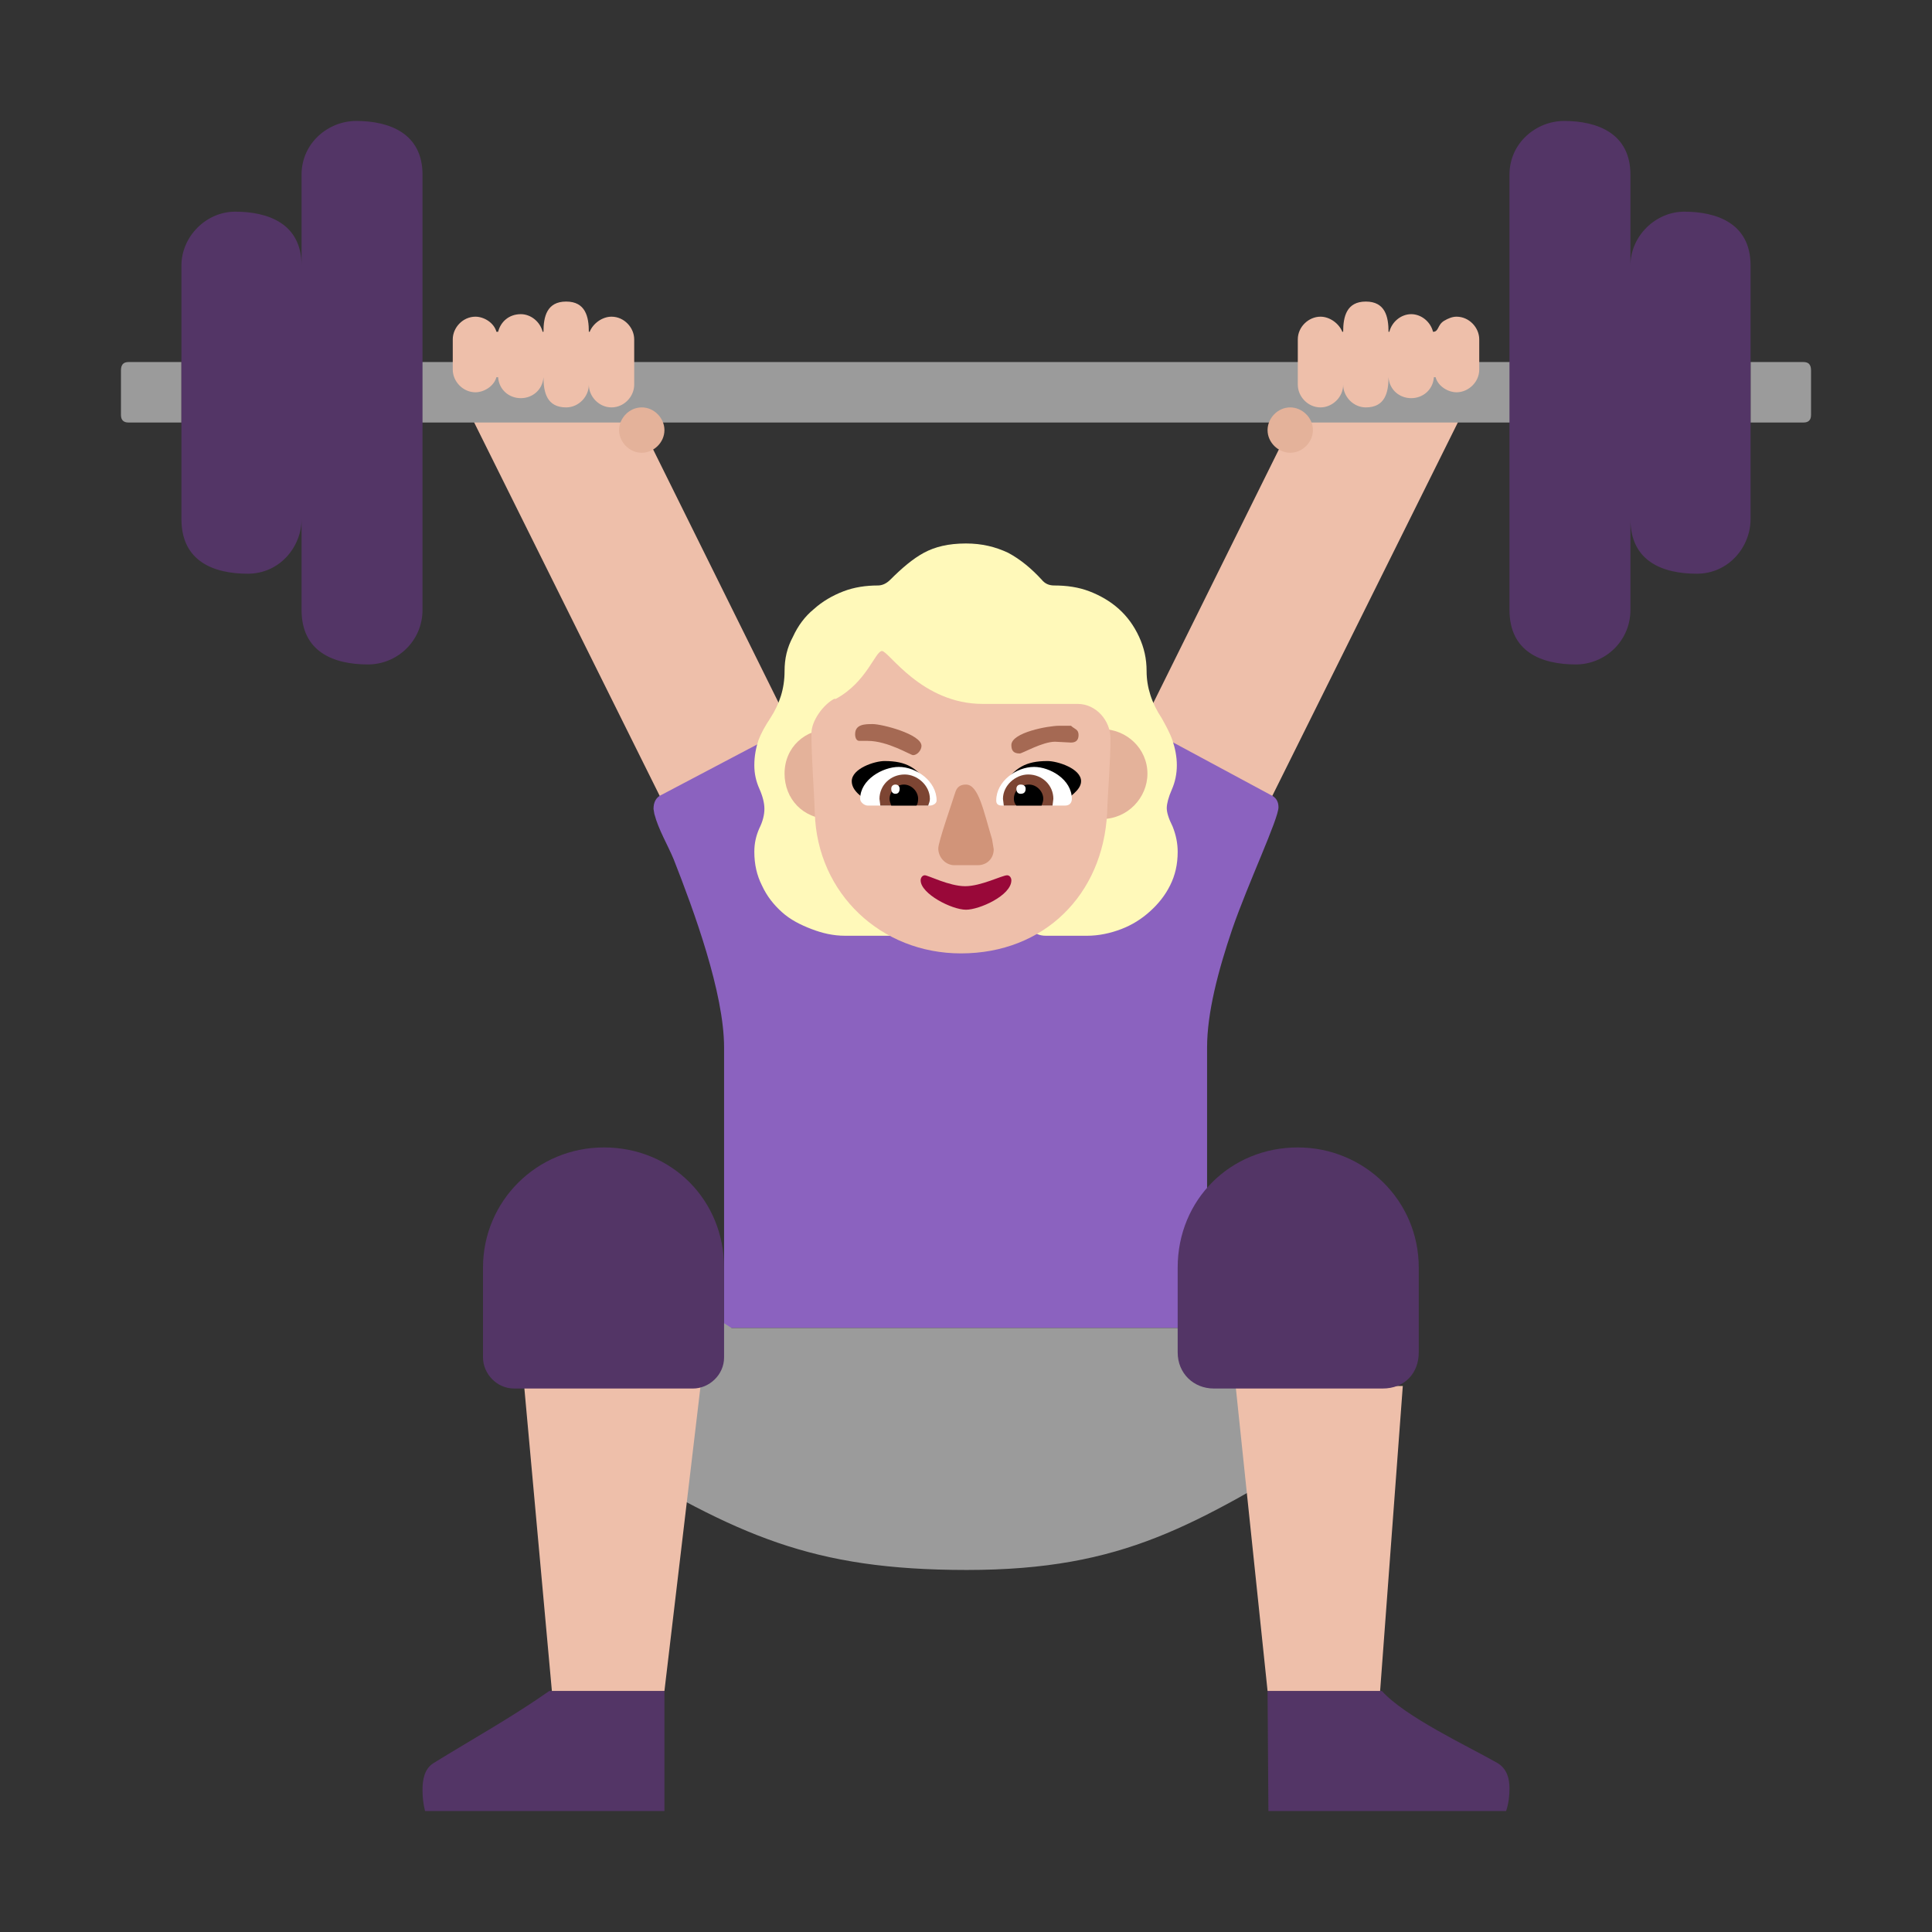 <svg version="1.1" xmlns="http://www.w3.org/2000/svg" viewBox="0 0 2300 2300"><rect x="0" y="0" width="2300" height="2300" fill="#333333" stroke="none"/><g transform="scale(1,-1) translate(-256, -1869)">
		<path d="M2049-287c3 9 4 18 4 27 0 12-3 23-14 30-37 21-110 55-138 86l-136 0 1-143 283 0 z M1047-287l0 143-137 0c-44-31-91-57-138-86-11-7-13-20-13-32 0-9 1-17 3-25l285 0 z" fill="#533566"/>
		<path d="M1670 719l-156 81 316 638c-5-11-10-21-10-32 0-18 15-22 29-22 19 0 97 23 97 46 0 3-1 5-4 6 19-5 57-19 57-44 0-11-4-19-8-27l-321-646 z M1142 719l156 81-316 638c5-11 9-21 9-32 0-18-13-22-28-22-18 0-97 23-97 46 0 3 1 5 4 6-19-5-57-19-57-44 0-11 4-19 8-27l321-646 z" fill="#EEBFAA"/>
		<path d="M1693 288l0 334c0 41 13 91 30 141 19 55 55 131 55 145 0 7-3 12-10 15l-182 98-36-158 3-5c-45 27-96 43-147 43-53 0-101-14-145-43l2 5-33 158-186-98c-7-3-10-9-10-17l1-6c5-19 16-37 23-54 24-61 60-159 60-224l0-334 575 0 z" fill="#8B62BF"/>
		<path d="M1407 0c188 0 271 54 430 148l36 67c16 55 30 157 40 216l-225-143-561 0-224 143 32-227 40-67c160-96 247-137 432-137 z" fill="#9B9B9B"/>
		<path d="M1899-144l27 363-199 0 38-363 134 0 z M1047-144l43 363-210 0 33-363 134 0 z" fill="#EEBFAA"/>
		<path d="M2403 1366c6 0 9 3 9 9l0 53c0 7-3 10-9 10l-63 0 0-72 63 0 z M2125 1366l-1438 0 0 72 1438 0 0-72 z M472 1366l0 72-63 0c-6 0-9-3-9-10l0-53c0-6 3-9 9-9l63 0 z" fill="#9B9B9B"/>
		<path d="M1902 216c26 0 43 18 43 43l0 101c0 80-65 143-144 143-80 0-143-62-143-143l0-101c0-25 19-43 43-43l201 0 z M1081 216c19 0 37 16 37 37l0 107c0 80-62 143-143 143-80 0-144-64-144-143l0-107c0-19 16-37 37-37l213 0 z" fill="#533566"/>
		<path d="M1882 1384c23 0 27 18 27 36 1-15 13-25 27-25 14 0 26 10 27 25l2 0c3-11 15-18 25-18 14 0 27 12 27 27l0 36c0 14-12 27-27 27-5 0-10-2-15-5-8-5-6-13-13-13-3 12-14 21-26 21-12 0-23-9-26-21l-1 0c0 18-4 36-27 36-23 0-27-18-27-36l-1 0c-4 10-15 18-26 18-14 0-27-12-27-27l0-54c0-14 12-27 27-27 14 0 27 12 27 27 0-14 12-27 27-27 z M984 1384c15 0 27 13 27 27l0 54c0 14-12 27-27 27-11 0-22-8-26-18l-1 0c0 18-4 36-27 36-23 0-27-18-27-36l-1 0c-3 12-14 21-26 21-14 0-24-9-27-21l-2 0c-3 11-15 18-25 18-15 0-27-13-27-27l0-36c0-14 12-27 27-27 10 0 22 7 25 18l2 0c1-15 13-25 27-25 14 0 26 10 27 25 0-18 4-36 27-36 15 0 27 13 27 27 0-14 12-27 27-27 z" fill="#EEBFAA"/>
		<path d="M1792 1330c-14 0-27 12-27 27 0 14 12 27 27 27 14 0 27-12 27-27 0-14-12-27-27-27 z M1020 1330c14 0 27 12 27 27 0 14-12 27-27 27-15 0-27-13-27-27 0-14 12-27 27-27 z" fill="#E4B29A"/>
		<path d="M2132 1078c35 0 65 28 65 65l0 108c0-50 38-65 79-65 38 0 64 32 64 65l0 302c0 50-40 64-79 64-34 0-64-29-64-64l0 108c0 49-39 64-79 64-33 0-65-26-65-64l0-518c0-50 38-65 79-65 z M694 1078c35 0 65 28 65 65l0 518c0 49-39 64-79 64-33 0-65-26-65-64l0-108c0 50-40 64-79 64-35 0-64-30-64-64l0-302c0-50 38-65 79-65 38 0 64 32 64 65l0-108c0-50 38-65 79-65 z" fill="#533566"/>
		<path d="M1550 755c14 0 28 3 41 8 13 5 24 12 34 21 10 9 18 19 24 31 6 12 9 25 9 40 0 10-2 20-6 30-5 10-7 17-7 22 0 5 2 13 6 22 4 9 6 19 6 29 0 10-2 20-5 29-3 9-8 18-13 27-12 18-18 37-18 56 0 15-3 28-9 41-6 13-14 24-24 33-10 9-22 16-35 21-13 5-27 7-42 7-6 0-11 2-15 7-12 13-25 24-40 32-15 7-31 11-50 11-21 0-37-4-50-11-13-7-26-18-40-32-5-5-10-7-15-7-14 0-28-2-41-7-13-5-25-12-35-21-11-9-19-20-25-33-7-13-10-26-10-41 0-21-6-39-17-56-6-9-11-18-14-26-3-9-5-19-5-30 0-10 2-19 6-28 4-9 6-17 6-24 0-7-2-15-6-23-4-9-6-18-6-28 0-15 3-28 9-40 6-13 14-23 24-32 10-9 22-15 35-20 13-5 26-8 40-8l52 0c11 0 18 2 23 6 4 3 7 8 8 15l1 10-1 11c-1 8-1 16-1 24l133 0 0-19-1-10 1-11c1-7 3-13 7-18 3-5 9-8 17-8l49 0 z" fill="#FFF9BA"/>
		<path d="M1568 894c30 0 54 25 54 54 0 30-25 53-54 53-29 0-54-21-54-53 0-30 22-54 54-54 z M1244 894c32 0 54 24 54 54 0 32-25 53-54 53-29 0-54-21-54-53 0-30 22-54 54-54 z" fill="#E4B29A"/>
		<path d="M1400 734c99 0 169 70 174 167 1 29 4 60 4 89 0 21-17 41-39 41l-113 0c-73 0-112 63-120 63-8 0-18-37-55-57l-2 0c-13-7-27-26-27-41 0-31 3-64 4-95 3-96 79-167 174-167 z" fill="#EEBFAA"/>
		<path d="M1291 913c-8 7-21 14-21 26 0 15 27 24 39 24 26 0 39-8 53-29l-71-21 z M1521 913c7 7 22 15 22 26 0 15-28 24-40 24-26 0-39-8-53-29 9-4 43-12 71-21 z" fill="#000000"/>
		<path d="M1470 972c3 0 27 14 42 14l19-1c6 0 9 3 9 9 0 7-5 7-9 11l-14 0c-13 0-57-8-57-23 0-7 3-10 10-10 z M1343 970c5 0 10 6 10 11 0 14-47 26-58 26-9 0-21 0-21-12 0-5 2-8 5-8l10 0c24 0 51-17 54-17 z" fill="#A56953"/>
		<path d="M1524 910l-75 0c-5 0-7 2-7 6 0 23 24 40 45 40 19 0 45-15 45-38 0-5-3-8-8-8 z M1363 910c3 0 8 2 8 6 0 23-24 40-45 40-19 0-46-15-46-38 0-4 5-8 9-8l74 0 z" fill="#FFFFFF"/>
		<path d="M1509 910l-58 0-1 8c0 16 15 29 30 29 17 0 30-13 30-29l-1-8 z M1361 910c1 3 2 5 2 8 0 16-15 29-30 29-17 0-30-13-30-29l1-8 57 0 z" fill="#7D4533"/>
		<path d="M1496 910l-30 0c-2 2-3 5-3 8 0 11 9 17 18 17 9 0 17-8 17-17 0-3-1-5-2-8 z M1347 910c1 1 2 4 2 8 0 9-8 17-17 17-9 0-17-8-17-17 0-3 1-5 2-8l30 0 z" fill="#000000"/>
		<path d="M1420 839c11 0 19 8 19 19l-2 12c-10 33-16 65-31 65-7 0-11-3-13-10-3-10-20-58-20-66 0-11 9-20 19-20l28 0 z" fill="#D19479"/>
		<path d="M1406 786c16 0 54 17 54 35 0 3-2 6-5 6-6 0-31-13-50-13-19 0-44 13-48 13-3 0-5-3-5-6 0-16 37-35 54-35 z" fill="#990839"/>
		<path d="M1471 924c4 0 6 2 6 6 0 3-2 5-6 5-3 0-5-2-5-5 0-4 2-6 5-6 z M1322 924c3 0 5 2 5 6 0 3-2 5-5 5-3 0-5-2-5-5 0-4 2-6 5-6 z" fill="#FFFFFF"/>
	</g></svg>
